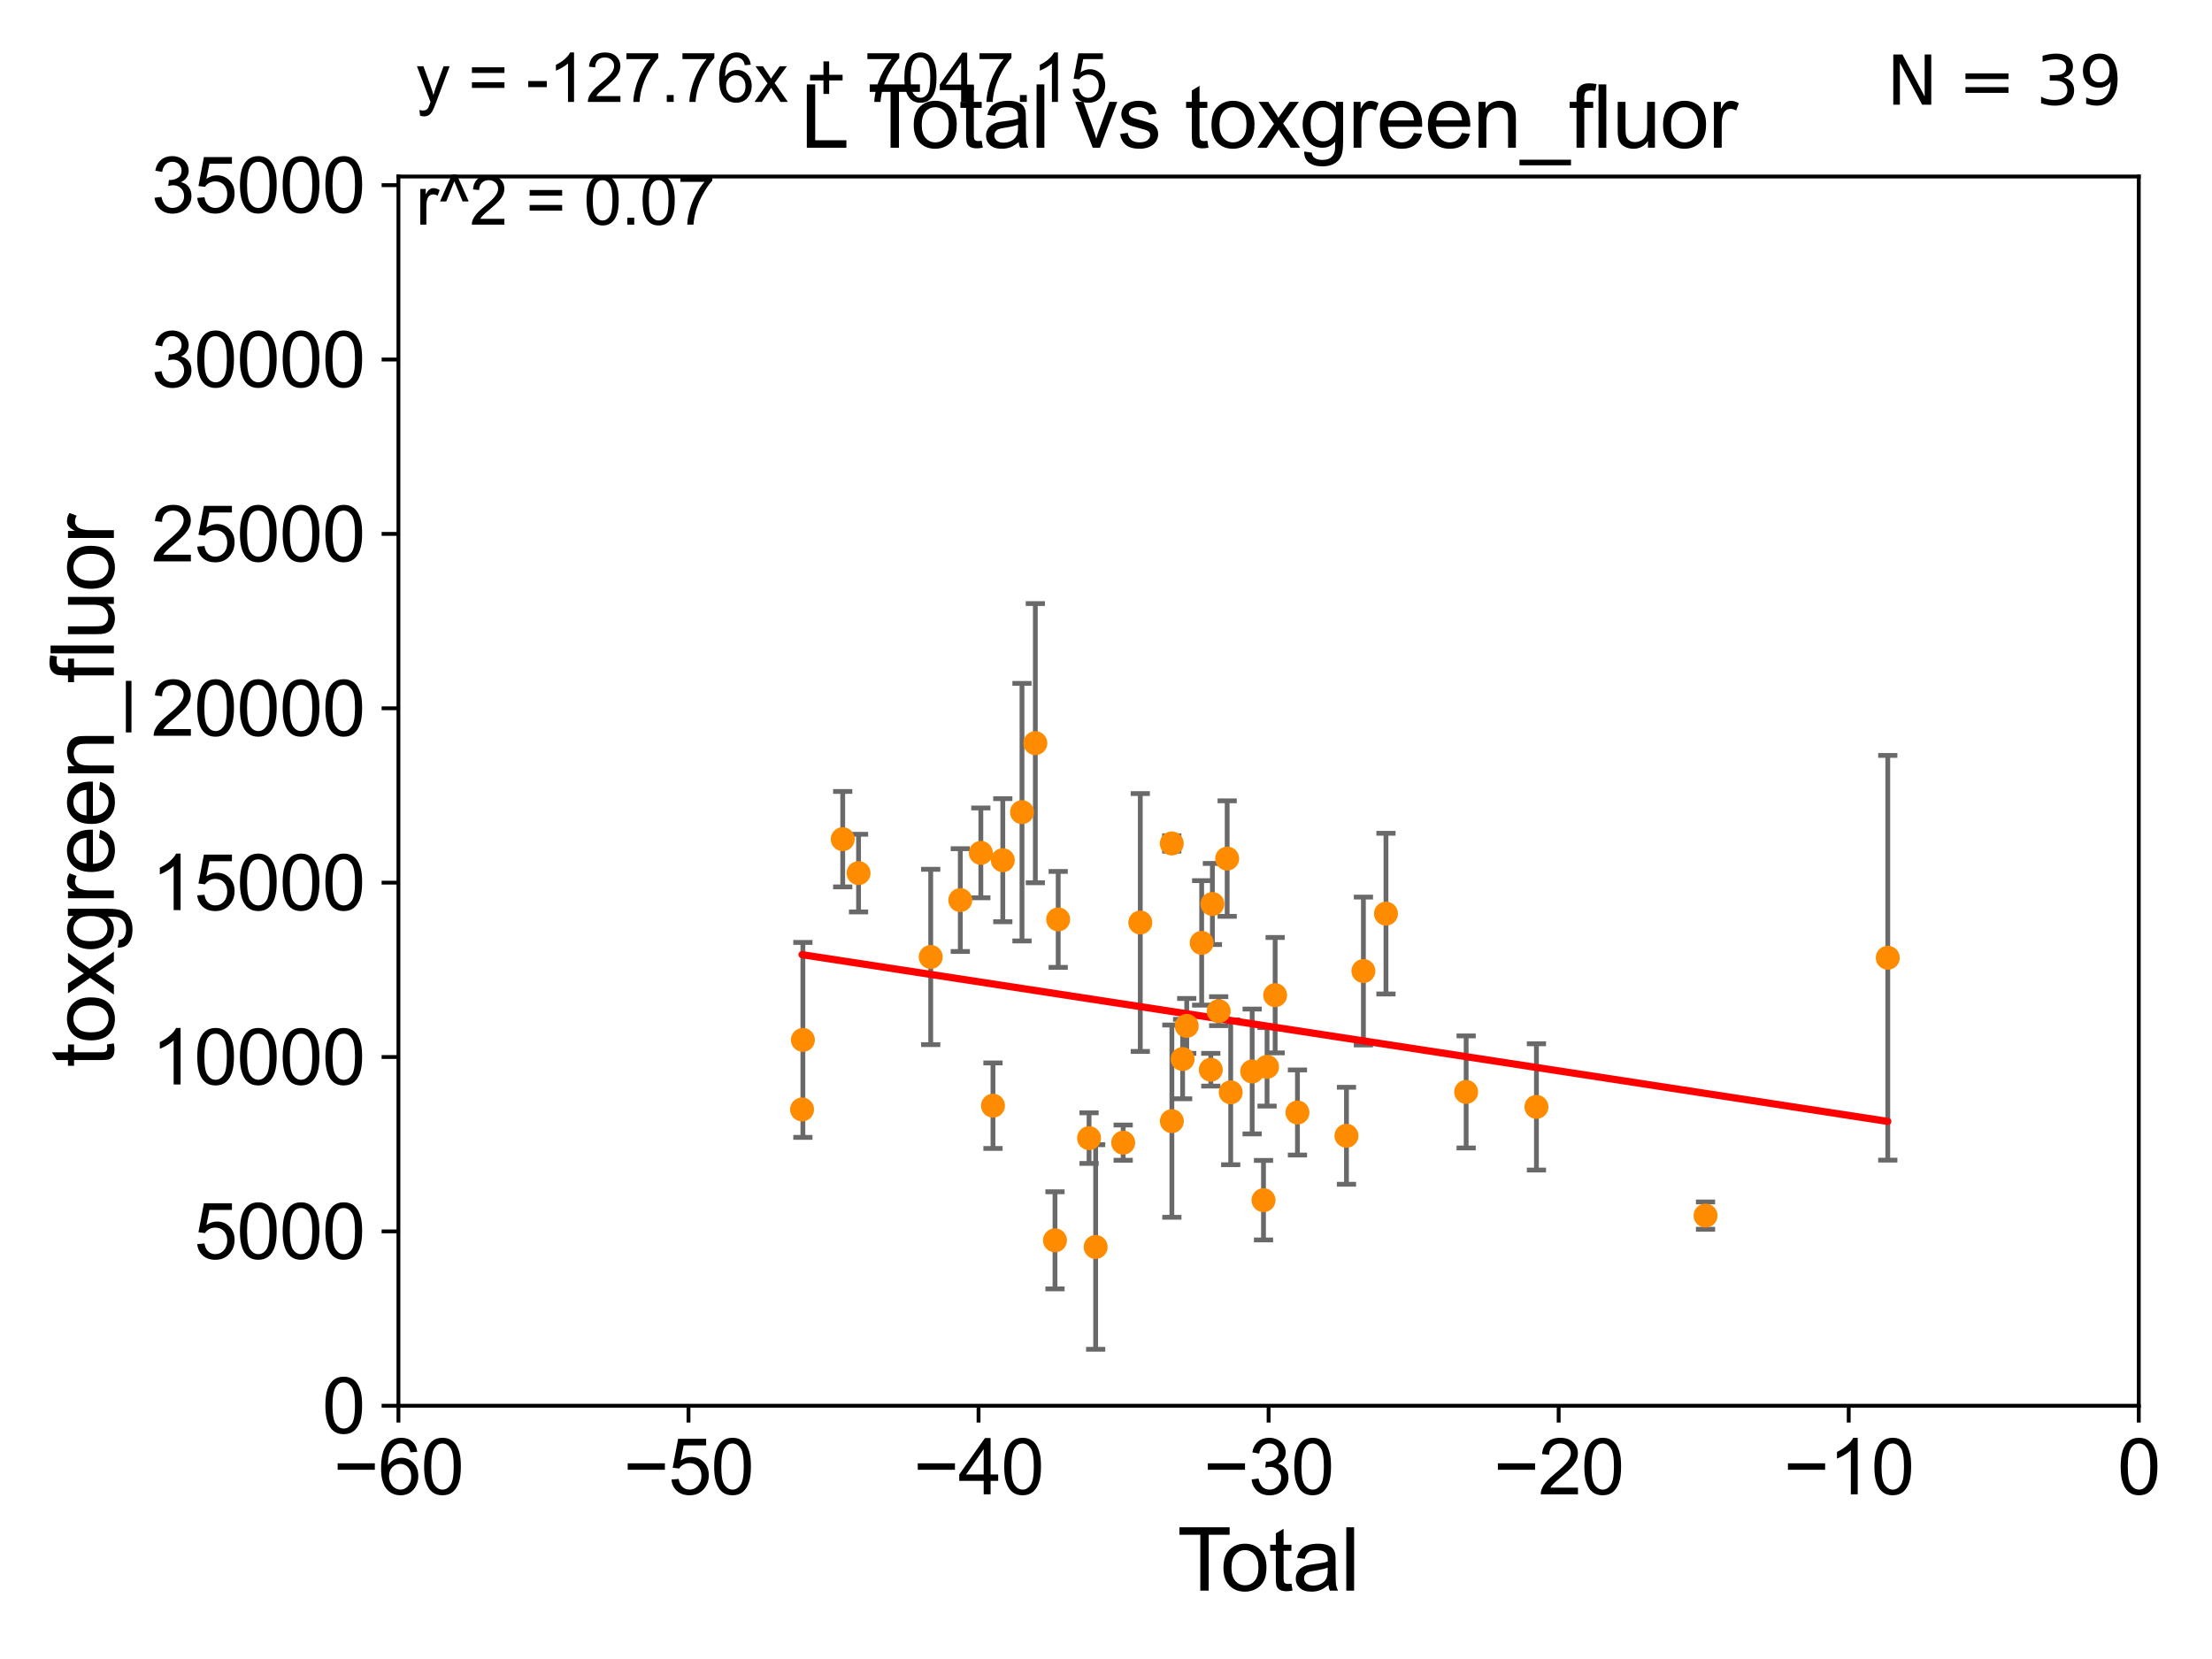 <?xml version="1.0" encoding="utf-8" standalone="no"?>
<!DOCTYPE svg PUBLIC "-//W3C//DTD SVG 1.1//EN"
  "http://www.w3.org/Graphics/SVG/1.1/DTD/svg11.dtd">
<svg xmlns:xlink="http://www.w3.org/1999/xlink" width="460.8pt" height="345.6pt" viewBox="0 0 460.8 345.6" xmlns="http://www.w3.org/2000/svg" version="1.1">
 <defs>
  <style type="text/css">*{stroke-linejoin: round; stroke-linecap: butt}</style>
 </defs>
 <g id="figure_1">
  <g id="patch_1">
   <path d="M 0 345.6 
L 460.8 345.6 
L 460.8 0 
L 0 0 
z
" style="fill: #ffffff"/>
  </g>
  <g id="axes_1">
   <g id="patch_2">
    <path d="M 83 292.84 
L 445.545 292.84 
L 445.545 36.775 
L 83 36.775 
z
" style="fill: #ffffff"/>
   </g>
   <g id="PathCollection_1">
    <defs>
     <path id="m9bbcdd2349" d="M 0 1.118 
C 0.297 1.118 0.581 1 0.791 0.791 
C 1 0.581 1.118 0.297 1.118 0 
C 1.118 -0.297 1 -0.581 0.791 -0.791 
C 0.581 -1 0.297 -1.118 0 -1.118 
C -0.297 -1.118 -0.581 -1 -0.791 -0.791 
C -1 -0.581 -1.118 -0.297 -1.118 0 
C -1.118 0.297 -1 0.581 -0.791 0.791 
C -0.581 1 -0.297 1.118 0 1.118 
z
" style="stroke: #ff8c00"/>
    </defs>
    <g clip-path="url(#pb858b73727)">
     <use xlink:href="#m9bbcdd2349" x="204.327" y="177.67" style="fill: #ff8c00; stroke: #ff8c00"/>
     <use xlink:href="#m9bbcdd2349" x="220.44" y="191.532" style="fill: #ff8c00; stroke: #ff8c00"/>
     <use xlink:href="#m9bbcdd2349" x="219.774" y="258.384" style="fill: #ff8c00; stroke: #ff8c00"/>
     <use xlink:href="#m9bbcdd2349" x="167.084" y="231.122" style="fill: #ff8c00; stroke: #ff8c00"/>
     <use xlink:href="#m9bbcdd2349" x="167.256" y="216.631" style="fill: #ff8c00; stroke: #ff8c00"/>
     <use xlink:href="#m9bbcdd2349" x="355.294" y="253.232" style="fill: #ff8c00; stroke: #ff8c00"/>
     <use xlink:href="#m9bbcdd2349" x="212.9" y="169.189" style="fill: #ff8c00; stroke: #ff8c00"/>
     <use xlink:href="#m9bbcdd2349" x="208.902" y="179.195" style="fill: #ff8c00; stroke: #ff8c00"/>
     <use xlink:href="#m9bbcdd2349" x="206.856" y="230.335" style="fill: #ff8c00; stroke: #ff8c00"/>
     <use xlink:href="#m9bbcdd2349" x="200.048" y="187.506" style="fill: #ff8c00; stroke: #ff8c00"/>
     <use xlink:href="#m9bbcdd2349" x="175.555" y="174.815" style="fill: #ff8c00; stroke: #ff8c00"/>
     <use xlink:href="#m9bbcdd2349" x="178.852" y="181.885" style="fill: #ff8c00; stroke: #ff8c00"/>
     <use xlink:href="#m9bbcdd2349" x="393.26" y="199.519" style="fill: #ff8c00; stroke: #ff8c00"/>
     <use xlink:href="#m9bbcdd2349" x="215.679" y="154.812" style="fill: #ff8c00; stroke: #ff8c00"/>
     <use xlink:href="#m9bbcdd2349" x="193.886" y="199.351" style="fill: #ff8c00; stroke: #ff8c00"/>
     <use xlink:href="#m9bbcdd2349" x="265.637" y="207.314" style="fill: #ff8c00; stroke: #ff8c00"/>
     <use xlink:href="#m9bbcdd2349" x="246.362" y="220.617" style="fill: #ff8c00; stroke: #ff8c00"/>
     <use xlink:href="#m9bbcdd2349" x="250.33" y="196.421" style="fill: #ff8c00; stroke: #ff8c00"/>
     <use xlink:href="#m9bbcdd2349" x="247.218" y="213.716" style="fill: #ff8c00; stroke: #ff8c00"/>
     <use xlink:href="#m9bbcdd2349" x="244.123" y="233.554" style="fill: #ff8c00; stroke: #ff8c00"/>
     <use xlink:href="#m9bbcdd2349" x="252.233" y="222.844" style="fill: #ff8c00; stroke: #ff8c00"/>
     <use xlink:href="#m9bbcdd2349" x="244.102" y="175.707" style="fill: #ff8c00; stroke: #ff8c00"/>
     <use xlink:href="#m9bbcdd2349" x="252.564" y="188.318" style="fill: #ff8c00; stroke: #ff8c00"/>
     <use xlink:href="#m9bbcdd2349" x="320.067" y="230.586" style="fill: #ff8c00; stroke: #ff8c00"/>
     <use xlink:href="#m9bbcdd2349" x="237.542" y="192.176" style="fill: #ff8c00; stroke: #ff8c00"/>
     <use xlink:href="#m9bbcdd2349" x="305.426" y="227.469" style="fill: #ff8c00; stroke: #ff8c00"/>
     <use xlink:href="#m9bbcdd2349" x="255.641" y="178.856" style="fill: #ff8c00; stroke: #ff8c00"/>
     <use xlink:href="#m9bbcdd2349" x="256.377" y="227.55" style="fill: #ff8c00; stroke: #ff8c00"/>
     <use xlink:href="#m9bbcdd2349" x="253.876" y="210.644" style="fill: #ff8c00; stroke: #ff8c00"/>
     <use xlink:href="#m9bbcdd2349" x="284.023" y="202.284" style="fill: #ff8c00; stroke: #ff8c00"/>
     <use xlink:href="#m9bbcdd2349" x="226.871" y="237.094" style="fill: #ff8c00; stroke: #ff8c00"/>
     <use xlink:href="#m9bbcdd2349" x="260.848" y="223.208" style="fill: #ff8c00; stroke: #ff8c00"/>
     <use xlink:href="#m9bbcdd2349" x="233.98" y="238.036" style="fill: #ff8c00; stroke: #ff8c00"/>
     <use xlink:href="#m9bbcdd2349" x="280.493" y="236.603" style="fill: #ff8c00; stroke: #ff8c00"/>
     <use xlink:href="#m9bbcdd2349" x="228.246" y="259.773" style="fill: #ff8c00; stroke: #ff8c00"/>
     <use xlink:href="#m9bbcdd2349" x="263.213" y="250.018" style="fill: #ff8c00; stroke: #ff8c00"/>
     <use xlink:href="#m9bbcdd2349" x="270.283" y="231.752" style="fill: #ff8c00; stroke: #ff8c00"/>
     <use xlink:href="#m9bbcdd2349" x="288.723" y="190.326" style="fill: #ff8c00; stroke: #ff8c00"/>
     <use xlink:href="#m9bbcdd2349" x="263.95" y="222.245" style="fill: #ff8c00; stroke: #ff8c00"/>
    </g>
   </g>
   <g id="matplotlib.axis_1">
    <g id="xtick_1">
     <g id="line2d_1">
      <defs>
       <path id="m15747b8f9f" d="M 0 0 
L 0 3.5 
" style="stroke: #000000; stroke-width: 0.8"/>
      </defs>
      <g>
       <use xlink:href="#m15747b8f9f" x="83" y="292.84" style="stroke: #000000; stroke-width: 0.8"/>
      </g>
     </g>
     <g id="text_1">
      <!-- −60 -->
      <g transform="translate(69.43 311.293)scale(0.16 -0.16)">
       <defs>
        <path id="ArialMT-2212" d="M 3381 1997 
L 356 1997 
L 356 2522 
L 3381 2522 
L 3381 1997 
z
" transform="scale(0.016)"/>
        <path id="ArialMT-36" d="M 3184 3459 
L 2625 3416 
Q 2550 3747 2413 3897 
Q 2184 4138 1850 4138 
Q 1581 4138 1378 3988 
Q 1113 3794 959 3422 
Q 806 3050 800 2363 
Q 1003 2672 1297 2822 
Q 1591 2972 1913 2972 
Q 2475 2972 2870 2558 
Q 3266 2144 3266 1488 
Q 3266 1056 3080 686 
Q 2894 316 2569 119 
Q 2244 -78 1831 -78 
Q 1128 -78 684 439 
Q 241 956 241 2144 
Q 241 3472 731 4075 
Q 1159 4600 1884 4600 
Q 2425 4600 2770 4297 
Q 3116 3994 3184 3459 
z
M 888 1484 
Q 888 1194 1011 928 
Q 1134 663 1356 523 
Q 1578 384 1822 384 
Q 2178 384 2434 671 
Q 2691 959 2691 1453 
Q 2691 1928 2437 2201 
Q 2184 2475 1800 2475 
Q 1419 2475 1153 2201 
Q 888 1928 888 1484 
z
" transform="scale(0.016)"/>
        <path id="ArialMT-30" d="M 266 2259 
Q 266 3072 433 3567 
Q 600 4063 929 4331 
Q 1259 4600 1759 4600 
Q 2128 4600 2406 4451 
Q 2684 4303 2865 4023 
Q 3047 3744 3150 3342 
Q 3253 2941 3253 2259 
Q 3253 1453 3087 958 
Q 2922 463 2592 192 
Q 2263 -78 1759 -78 
Q 1097 -78 719 397 
Q 266 969 266 2259 
z
M 844 2259 
Q 844 1131 1108 757 
Q 1372 384 1759 384 
Q 2147 384 2411 759 
Q 2675 1134 2675 2259 
Q 2675 3391 2411 3762 
Q 2147 4134 1753 4134 
Q 1366 4134 1134 3806 
Q 844 3388 844 2259 
z
" transform="scale(0.016)"/>
       </defs>
       <use xlink:href="#ArialMT-2212"/>
       <use xlink:href="#ArialMT-36" x="58.398"/>
       <use xlink:href="#ArialMT-30" x="114.014"/>
      </g>
     </g>
    </g>
    <g id="xtick_2">
     <g id="line2d_2">
      <g>
       <use xlink:href="#m15747b8f9f" x="143.424" y="292.84" style="stroke: #000000; stroke-width: 0.8"/>
      </g>
     </g>
     <g id="text_2">
      <!-- −50 -->
      <g transform="translate(129.854 311.293)scale(0.16 -0.16)">
       <defs>
        <path id="ArialMT-35" d="M 266 1200 
L 856 1250 
Q 922 819 1161 601 
Q 1400 384 1738 384 
Q 2144 384 2425 690 
Q 2706 997 2706 1503 
Q 2706 1984 2436 2262 
Q 2166 2541 1728 2541 
Q 1456 2541 1237 2417 
Q 1019 2294 894 2097 
L 366 2166 
L 809 4519 
L 3088 4519 
L 3088 3981 
L 1259 3981 
L 1013 2750 
Q 1425 3038 1878 3038 
Q 2478 3038 2890 2622 
Q 3303 2206 3303 1553 
Q 3303 931 2941 478 
Q 2500 -78 1738 -78 
Q 1113 -78 717 272 
Q 322 622 266 1200 
z
" transform="scale(0.016)"/>
       </defs>
       <use xlink:href="#ArialMT-2212"/>
       <use xlink:href="#ArialMT-35" x="58.398"/>
       <use xlink:href="#ArialMT-30" x="114.014"/>
      </g>
     </g>
    </g>
    <g id="xtick_3">
     <g id="line2d_3">
      <g>
       <use xlink:href="#m15747b8f9f" x="203.848" y="292.84" style="stroke: #000000; stroke-width: 0.8"/>
      </g>
     </g>
     <g id="text_3">
      <!-- −40 -->
      <g transform="translate(190.278 311.293)scale(0.16 -0.16)">
       <defs>
        <path id="ArialMT-34" d="M 2069 0 
L 2069 1097 
L 81 1097 
L 81 1613 
L 2172 4581 
L 2631 4581 
L 2631 1613 
L 3250 1613 
L 3250 1097 
L 2631 1097 
L 2631 0 
L 2069 0 
z
M 2069 1613 
L 2069 3678 
L 634 1613 
L 2069 1613 
z
" transform="scale(0.016)"/>
       </defs>
       <use xlink:href="#ArialMT-2212"/>
       <use xlink:href="#ArialMT-34" x="58.398"/>
       <use xlink:href="#ArialMT-30" x="114.014"/>
      </g>
     </g>
    </g>
    <g id="xtick_4">
     <g id="line2d_4">
      <g>
       <use xlink:href="#m15747b8f9f" x="264.272" y="292.84" style="stroke: #000000; stroke-width: 0.8"/>
      </g>
     </g>
     <g id="text_4">
      <!-- −30 -->
      <g transform="translate(250.702 311.293)scale(0.16 -0.16)">
       <defs>
        <path id="ArialMT-33" d="M 269 1209 
L 831 1284 
Q 928 806 1161 595 
Q 1394 384 1728 384 
Q 2125 384 2398 659 
Q 2672 934 2672 1341 
Q 2672 1728 2419 1979 
Q 2166 2231 1775 2231 
Q 1616 2231 1378 2169 
L 1441 2663 
Q 1497 2656 1531 2656 
Q 1891 2656 2178 2843 
Q 2466 3031 2466 3422 
Q 2466 3731 2256 3934 
Q 2047 4138 1716 4138 
Q 1388 4138 1169 3931 
Q 950 3725 888 3313 
L 325 3413 
Q 428 3978 793 4289 
Q 1159 4600 1703 4600 
Q 2078 4600 2393 4439 
Q 2709 4278 2876 4000 
Q 3044 3722 3044 3409 
Q 3044 3113 2884 2869 
Q 2725 2625 2413 2481 
Q 2819 2388 3044 2092 
Q 3269 1797 3269 1353 
Q 3269 753 2831 336 
Q 2394 -81 1725 -81 
Q 1122 -81 723 278 
Q 325 638 269 1209 
z
" transform="scale(0.016)"/>
       </defs>
       <use xlink:href="#ArialMT-2212"/>
       <use xlink:href="#ArialMT-33" x="58.398"/>
       <use xlink:href="#ArialMT-30" x="114.014"/>
      </g>
     </g>
    </g>
    <g id="xtick_5">
     <g id="line2d_5">
      <g>
       <use xlink:href="#m15747b8f9f" x="324.697" y="292.84" style="stroke: #000000; stroke-width: 0.8"/>
      </g>
     </g>
     <g id="text_5">
      <!-- −20 -->
      <g transform="translate(311.127 311.293)scale(0.16 -0.16)">
       <defs>
        <path id="ArialMT-32" d="M 3222 541 
L 3222 0 
L 194 0 
Q 188 203 259 391 
Q 375 700 629 1000 
Q 884 1300 1366 1694 
Q 2113 2306 2375 2664 
Q 2638 3022 2638 3341 
Q 2638 3675 2398 3904 
Q 2159 4134 1775 4134 
Q 1369 4134 1125 3890 
Q 881 3647 878 3216 
L 300 3275 
Q 359 3922 746 4261 
Q 1134 4600 1788 4600 
Q 2447 4600 2831 4234 
Q 3216 3869 3216 3328 
Q 3216 3053 3103 2787 
Q 2991 2522 2730 2228 
Q 2469 1934 1863 1422 
Q 1356 997 1212 845 
Q 1069 694 975 541 
L 3222 541 
z
" transform="scale(0.016)"/>
       </defs>
       <use xlink:href="#ArialMT-2212"/>
       <use xlink:href="#ArialMT-32" x="58.398"/>
       <use xlink:href="#ArialMT-30" x="114.014"/>
      </g>
     </g>
    </g>
    <g id="xtick_6">
     <g id="line2d_6">
      <g>
       <use xlink:href="#m15747b8f9f" x="385.121" y="292.84" style="stroke: #000000; stroke-width: 0.8"/>
      </g>
     </g>
     <g id="text_6">
      <!-- −10 -->
      <g transform="translate(371.551 311.293)scale(0.16 -0.16)">
       <defs>
        <path id="ArialMT-31" d="M 2384 0 
L 1822 0 
L 1822 3584 
Q 1619 3391 1289 3197 
Q 959 3003 697 2906 
L 697 3450 
Q 1169 3672 1522 3987 
Q 1875 4303 2022 4600 
L 2384 4600 
L 2384 0 
z
" transform="scale(0.016)"/>
       </defs>
       <use xlink:href="#ArialMT-2212"/>
       <use xlink:href="#ArialMT-31" x="58.398"/>
       <use xlink:href="#ArialMT-30" x="114.014"/>
      </g>
     </g>
    </g>
    <g id="xtick_7">
     <g id="line2d_7">
      <g>
       <use xlink:href="#m15747b8f9f" x="445.545" y="292.84" style="stroke: #000000; stroke-width: 0.8"/>
      </g>
     </g>
     <g id="text_7">
      <!-- 0 -->
      <g transform="translate(441.096 311.293)scale(0.16 -0.16)">
       <use xlink:href="#ArialMT-30"/>
      </g>
     </g>
    </g>
    <g id="text_8">
     <!-- Total -->
     <g transform="translate(245.267 331.357)scale(0.18 -0.18)">
      <defs>
       <path id="ArialMT-54" d="M 1659 0 
L 1659 4041 
L 150 4041 
L 150 4581 
L 3781 4581 
L 3781 4041 
L 2266 4041 
L 2266 0 
L 1659 0 
z
" transform="scale(0.016)"/>
       <path id="ArialMT-6f" d="M 213 1659 
Q 213 2581 725 3025 
Q 1153 3394 1769 3394 
Q 2453 3394 2887 2945 
Q 3322 2497 3322 1706 
Q 3322 1066 3130 698 
Q 2938 331 2570 128 
Q 2203 -75 1769 -75 
Q 1072 -75 642 372 
Q 213 819 213 1659 
z
M 791 1659 
Q 791 1022 1069 705 
Q 1347 388 1769 388 
Q 2188 388 2466 706 
Q 2744 1025 2744 1678 
Q 2744 2294 2464 2611 
Q 2184 2928 1769 2928 
Q 1347 2928 1069 2612 
Q 791 2297 791 1659 
z
" transform="scale(0.016)"/>
       <path id="ArialMT-74" d="M 1650 503 
L 1731 6 
Q 1494 -44 1306 -44 
Q 1000 -44 831 53 
Q 663 150 594 308 
Q 525 466 525 972 
L 525 2881 
L 113 2881 
L 113 3319 
L 525 3319 
L 525 4141 
L 1084 4478 
L 1084 3319 
L 1650 3319 
L 1650 2881 
L 1084 2881 
L 1084 941 
Q 1084 700 1114 631 
Q 1144 563 1211 522 
Q 1278 481 1403 481 
Q 1497 481 1650 503 
z
" transform="scale(0.016)"/>
       <path id="ArialMT-61" d="M 2588 409 
Q 2275 144 1986 34 
Q 1697 -75 1366 -75 
Q 819 -75 525 192 
Q 231 459 231 875 
Q 231 1119 342 1320 
Q 453 1522 633 1644 
Q 813 1766 1038 1828 
Q 1203 1872 1538 1913 
Q 2219 1994 2541 2106 
Q 2544 2222 2544 2253 
Q 2544 2597 2384 2738 
Q 2169 2928 1744 2928 
Q 1347 2928 1158 2789 
Q 969 2650 878 2297 
L 328 2372 
Q 403 2725 575 2942 
Q 747 3159 1072 3276 
Q 1397 3394 1825 3394 
Q 2250 3394 2515 3294 
Q 2781 3194 2906 3042 
Q 3031 2891 3081 2659 
Q 3109 2516 3109 2141 
L 3109 1391 
Q 3109 606 3145 398 
Q 3181 191 3288 0 
L 2700 0 
Q 2613 175 2588 409 
z
M 2541 1666 
Q 2234 1541 1622 1453 
Q 1275 1403 1131 1340 
Q 988 1278 909 1158 
Q 831 1038 831 891 
Q 831 666 1001 516 
Q 1172 366 1500 366 
Q 1825 366 2078 508 
Q 2331 650 2450 897 
Q 2541 1088 2541 1459 
L 2541 1666 
z
" transform="scale(0.016)"/>
       <path id="ArialMT-6c" d="M 409 0 
L 409 4581 
L 972 4581 
L 972 0 
L 409 0 
z
" transform="scale(0.016)"/>
      </defs>
      <use xlink:href="#ArialMT-54"/>
      <use xlink:href="#ArialMT-6f" x="49.959"/>
      <use xlink:href="#ArialMT-74" x="105.574"/>
      <use xlink:href="#ArialMT-61" x="133.357"/>
      <use xlink:href="#ArialMT-6c" x="188.973"/>
     </g>
    </g>
   </g>
   <g id="matplotlib.axis_2">
    <g id="ytick_1">
     <g id="line2d_8">
      <defs>
       <path id="md9fabaa626" d="M 0 0 
L -3.5 0 
" style="stroke: #000000; stroke-width: 0.8"/>
      </defs>
      <g>
       <use xlink:href="#md9fabaa626" x="83" y="292.84" style="stroke: #000000; stroke-width: 0.8"/>
      </g>
     </g>
     <g id="text_9">
      <!-- 0 -->
      <g transform="translate(67.103 298.566)scale(0.16 -0.16)">
       <use xlink:href="#ArialMT-30"/>
      </g>
     </g>
    </g>
    <g id="ytick_2">
     <g id="line2d_9">
      <g>
       <use xlink:href="#md9fabaa626" x="83" y="256.516" style="stroke: #000000; stroke-width: 0.8"/>
      </g>
     </g>
     <g id="text_10">
      <!-- 5000 -->
      <g transform="translate(40.41 262.242)scale(0.16 -0.16)">
       <use xlink:href="#ArialMT-35"/>
       <use xlink:href="#ArialMT-30" x="55.615"/>
       <use xlink:href="#ArialMT-30" x="111.23"/>
       <use xlink:href="#ArialMT-30" x="166.846"/>
      </g>
     </g>
    </g>
    <g id="ytick_3">
     <g id="line2d_10">
      <g>
       <use xlink:href="#md9fabaa626" x="83" y="220.192" style="stroke: #000000; stroke-width: 0.8"/>
      </g>
     </g>
     <g id="text_11">
      <!-- 10000 -->
      <g transform="translate(31.512 225.918)scale(0.16 -0.16)">
       <use xlink:href="#ArialMT-31"/>
       <use xlink:href="#ArialMT-30" x="55.615"/>
       <use xlink:href="#ArialMT-30" x="111.23"/>
       <use xlink:href="#ArialMT-30" x="166.846"/>
       <use xlink:href="#ArialMT-30" x="222.461"/>
      </g>
     </g>
    </g>
    <g id="ytick_4">
     <g id="line2d_11">
      <g>
       <use xlink:href="#md9fabaa626" x="83" y="183.867" style="stroke: #000000; stroke-width: 0.8"/>
      </g>
     </g>
     <g id="text_12">
      <!-- 15000 -->
      <g transform="translate(31.512 189.594)scale(0.16 -0.16)">
       <use xlink:href="#ArialMT-31"/>
       <use xlink:href="#ArialMT-35" x="55.615"/>
       <use xlink:href="#ArialMT-30" x="111.23"/>
       <use xlink:href="#ArialMT-30" x="166.846"/>
       <use xlink:href="#ArialMT-30" x="222.461"/>
      </g>
     </g>
    </g>
    <g id="ytick_5">
     <g id="line2d_12">
      <g>
       <use xlink:href="#md9fabaa626" x="83" y="147.543" style="stroke: #000000; stroke-width: 0.8"/>
      </g>
     </g>
     <g id="text_13">
      <!-- 20000 -->
      <g transform="translate(31.512 153.27)scale(0.16 -0.16)">
       <use xlink:href="#ArialMT-32"/>
       <use xlink:href="#ArialMT-30" x="55.615"/>
       <use xlink:href="#ArialMT-30" x="111.23"/>
       <use xlink:href="#ArialMT-30" x="166.846"/>
       <use xlink:href="#ArialMT-30" x="222.461"/>
      </g>
     </g>
    </g>
    <g id="ytick_6">
     <g id="line2d_13">
      <g>
       <use xlink:href="#md9fabaa626" x="83" y="111.219" style="stroke: #000000; stroke-width: 0.8"/>
      </g>
     </g>
     <g id="text_14">
      <!-- 25000 -->
      <g transform="translate(31.512 116.945)scale(0.16 -0.16)">
       <use xlink:href="#ArialMT-32"/>
       <use xlink:href="#ArialMT-35" x="55.615"/>
       <use xlink:href="#ArialMT-30" x="111.23"/>
       <use xlink:href="#ArialMT-30" x="166.846"/>
       <use xlink:href="#ArialMT-30" x="222.461"/>
      </g>
     </g>
    </g>
    <g id="ytick_7">
     <g id="line2d_14">
      <g>
       <use xlink:href="#md9fabaa626" x="83" y="74.895" style="stroke: #000000; stroke-width: 0.8"/>
      </g>
     </g>
     <g id="text_15">
      <!-- 30000 -->
      <g transform="translate(31.512 80.621)scale(0.16 -0.16)">
       <use xlink:href="#ArialMT-33"/>
       <use xlink:href="#ArialMT-30" x="55.615"/>
       <use xlink:href="#ArialMT-30" x="111.23"/>
       <use xlink:href="#ArialMT-30" x="166.846"/>
       <use xlink:href="#ArialMT-30" x="222.461"/>
      </g>
     </g>
    </g>
    <g id="ytick_8">
     <g id="line2d_15">
      <g>
       <use xlink:href="#md9fabaa626" x="83" y="38.571" style="stroke: #000000; stroke-width: 0.8"/>
      </g>
     </g>
     <g id="text_16">
      <!-- 35000 -->
      <g transform="translate(31.512 44.297)scale(0.16 -0.16)">
       <use xlink:href="#ArialMT-33"/>
       <use xlink:href="#ArialMT-35" x="55.615"/>
       <use xlink:href="#ArialMT-30" x="111.23"/>
       <use xlink:href="#ArialMT-30" x="166.846"/>
       <use xlink:href="#ArialMT-30" x="222.461"/>
      </g>
     </g>
    </g>
    <g id="text_17">
     <!-- toxgreen_fluor -->
     <g transform="translate(23.724 222.34)rotate(-90)scale(0.18 -0.18)">
      <defs>
       <path id="ArialMT-78" d="M 47 0 
L 1259 1725 
L 138 3319 
L 841 3319 
L 1350 2541 
Q 1494 2319 1581 2169 
Q 1719 2375 1834 2534 
L 2394 3319 
L 3066 3319 
L 1919 1756 
L 3153 0 
L 2463 0 
L 1781 1031 
L 1600 1309 
L 728 0 
L 47 0 
z
" transform="scale(0.016)"/>
       <path id="ArialMT-67" d="M 319 -275 
L 866 -356 
Q 900 -609 1056 -725 
Q 1266 -881 1628 -881 
Q 2019 -881 2231 -725 
Q 2444 -569 2519 -288 
Q 2563 -116 2559 434 
Q 2191 0 1641 0 
Q 956 0 581 494 
Q 206 988 206 1678 
Q 206 2153 378 2554 
Q 550 2956 876 3175 
Q 1203 3394 1644 3394 
Q 2231 3394 2613 2919 
L 2613 3319 
L 3131 3319 
L 3131 450 
Q 3131 -325 2973 -648 
Q 2816 -972 2473 -1159 
Q 2131 -1347 1631 -1347 
Q 1038 -1347 672 -1080 
Q 306 -813 319 -275 
z
M 784 1719 
Q 784 1066 1043 766 
Q 1303 466 1694 466 
Q 2081 466 2343 764 
Q 2606 1063 2606 1700 
Q 2606 2309 2336 2618 
Q 2066 2928 1684 2928 
Q 1309 2928 1046 2623 
Q 784 2319 784 1719 
z
" transform="scale(0.016)"/>
       <path id="ArialMT-72" d="M 416 0 
L 416 3319 
L 922 3319 
L 922 2816 
Q 1116 3169 1280 3281 
Q 1444 3394 1641 3394 
Q 1925 3394 2219 3213 
L 2025 2691 
Q 1819 2813 1613 2813 
Q 1428 2813 1281 2702 
Q 1134 2591 1072 2394 
Q 978 2094 978 1738 
L 978 0 
L 416 0 
z
" transform="scale(0.016)"/>
       <path id="ArialMT-65" d="M 2694 1069 
L 3275 997 
Q 3138 488 2766 206 
Q 2394 -75 1816 -75 
Q 1088 -75 661 373 
Q 234 822 234 1631 
Q 234 2469 665 2931 
Q 1097 3394 1784 3394 
Q 2450 3394 2872 2941 
Q 3294 2488 3294 1666 
Q 3294 1616 3291 1516 
L 816 1516 
Q 847 969 1125 678 
Q 1403 388 1819 388 
Q 2128 388 2347 550 
Q 2566 713 2694 1069 
z
M 847 1978 
L 2700 1978 
Q 2663 2397 2488 2606 
Q 2219 2931 1791 2931 
Q 1403 2931 1139 2672 
Q 875 2413 847 1978 
z
" transform="scale(0.016)"/>
       <path id="ArialMT-6e" d="M 422 0 
L 422 3319 
L 928 3319 
L 928 2847 
Q 1294 3394 1984 3394 
Q 2284 3394 2536 3286 
Q 2788 3178 2913 3003 
Q 3038 2828 3088 2588 
Q 3119 2431 3119 2041 
L 3119 0 
L 2556 0 
L 2556 2019 
Q 2556 2363 2490 2533 
Q 2425 2703 2258 2804 
Q 2091 2906 1866 2906 
Q 1506 2906 1245 2678 
Q 984 2450 984 1813 
L 984 0 
L 422 0 
z
" transform="scale(0.016)"/>
       <path id="ArialMT-5f" d="M -97 -1272 
L -97 -866 
L 3631 -866 
L 3631 -1272 
L -97 -1272 
z
" transform="scale(0.016)"/>
       <path id="ArialMT-66" d="M 556 0 
L 556 2881 
L 59 2881 
L 59 3319 
L 556 3319 
L 556 3672 
Q 556 4006 616 4169 
Q 697 4388 901 4523 
Q 1106 4659 1475 4659 
Q 1713 4659 2000 4603 
L 1916 4113 
Q 1741 4144 1584 4144 
Q 1328 4144 1222 4034 
Q 1116 3925 1116 3625 
L 1116 3319 
L 1763 3319 
L 1763 2881 
L 1116 2881 
L 1116 0 
L 556 0 
z
" transform="scale(0.016)"/>
       <path id="ArialMT-75" d="M 2597 0 
L 2597 488 
Q 2209 -75 1544 -75 
Q 1250 -75 995 37 
Q 741 150 617 320 
Q 494 491 444 738 
Q 409 903 409 1263 
L 409 3319 
L 972 3319 
L 972 1478 
Q 972 1038 1006 884 
Q 1059 663 1231 536 
Q 1403 409 1656 409 
Q 1909 409 2131 539 
Q 2353 669 2445 892 
Q 2538 1116 2538 1541 
L 2538 3319 
L 3100 3319 
L 3100 0 
L 2597 0 
z
" transform="scale(0.016)"/>
      </defs>
      <use xlink:href="#ArialMT-74"/>
      <use xlink:href="#ArialMT-6f" x="27.783"/>
      <use xlink:href="#ArialMT-78" x="83.398"/>
      <use xlink:href="#ArialMT-67" x="133.398"/>
      <use xlink:href="#ArialMT-72" x="189.014"/>
      <use xlink:href="#ArialMT-65" x="222.314"/>
      <use xlink:href="#ArialMT-65" x="277.93"/>
      <use xlink:href="#ArialMT-6e" x="333.545"/>
      <use xlink:href="#ArialMT-5f" x="389.16"/>
      <use xlink:href="#ArialMT-66" x="444.775"/>
      <use xlink:href="#ArialMT-6c" x="472.559"/>
      <use xlink:href="#ArialMT-75" x="494.775"/>
      <use xlink:href="#ArialMT-6f" x="550.391"/>
      <use xlink:href="#ArialMT-72" x="606.006"/>
     </g>
    </g>
   </g>
   <g id="LineCollection_1">
    <path d="M 204.327 187.023 
L 204.327 168.318 
" clip-path="url(#pb858b73727)" style="fill: none; stroke: #696969"/>
    <path d="M 220.44 201.524 
L 220.44 181.54 
" clip-path="url(#pb858b73727)" style="fill: none; stroke: #696969"/>
    <path d="M 219.774 268.502 
L 219.774 248.266 
" clip-path="url(#pb858b73727)" style="fill: none; stroke: #696969"/>
    <path d="M 167.084 231.527 
L 167.084 230.718 
" clip-path="url(#pb858b73727)" style="fill: none; stroke: #696969"/>
    <path d="M 167.256 236.936 
L 167.256 196.326 
" clip-path="url(#pb858b73727)" style="fill: none; stroke: #696969"/>
    <path d="M 355.294 256.078 
L 355.294 250.385 
" clip-path="url(#pb858b73727)" style="fill: none; stroke: #696969"/>
    <path d="M 212.9 196.019 
L 212.9 142.36 
" clip-path="url(#pb858b73727)" style="fill: none; stroke: #696969"/>
    <path d="M 208.902 192.013 
L 208.902 166.376 
" clip-path="url(#pb858b73727)" style="fill: none; stroke: #696969"/>
    <path d="M 206.856 239.24 
L 206.856 221.429 
" clip-path="url(#pb858b73727)" style="fill: none; stroke: #696969"/>
    <path d="M 200.048 198.214 
L 200.048 176.798 
" clip-path="url(#pb858b73727)" style="fill: none; stroke: #696969"/>
    <path d="M 175.555 184.756 
L 175.555 164.874 
" clip-path="url(#pb858b73727)" style="fill: none; stroke: #696969"/>
    <path d="M 178.852 189.971 
L 178.852 173.799 
" clip-path="url(#pb858b73727)" style="fill: none; stroke: #696969"/>
    <path d="M 393.26 241.67 
L 393.26 157.368 
" clip-path="url(#pb858b73727)" style="fill: none; stroke: #696969"/>
    <path d="M 215.679 183.89 
L 215.679 125.734 
" clip-path="url(#pb858b73727)" style="fill: none; stroke: #696969"/>
    <path d="M 193.886 217.611 
L 193.886 181.09 
" clip-path="url(#pb858b73727)" style="fill: none; stroke: #696969"/>
    <path d="M 265.637 219.333 
L 265.637 195.295 
" clip-path="url(#pb858b73727)" style="fill: none; stroke: #696969"/>
    <path d="M 246.362 228.893 
L 246.362 212.342 
" clip-path="url(#pb858b73727)" style="fill: none; stroke: #696969"/>
    <path d="M 250.33 209.387 
L 250.33 183.455 
" clip-path="url(#pb858b73727)" style="fill: none; stroke: #696969"/>
    <path d="M 247.218 219.435 
L 247.218 207.998 
" clip-path="url(#pb858b73727)" style="fill: none; stroke: #696969"/>
    <path d="M 244.123 253.579 
L 244.123 213.529 
" clip-path="url(#pb858b73727)" style="fill: none; stroke: #696969"/>
    <path d="M 252.233 226.254 
L 252.233 219.434 
" clip-path="url(#pb858b73727)" style="fill: none; stroke: #696969"/>
    <path d="M 244.102 177.308 
L 244.102 174.106 
" clip-path="url(#pb858b73727)" style="fill: none; stroke: #696969"/>
    <path d="M 252.564 196.764 
L 252.564 179.872 
" clip-path="url(#pb858b73727)" style="fill: none; stroke: #696969"/>
    <path d="M 320.067 243.737 
L 320.067 217.436 
" clip-path="url(#pb858b73727)" style="fill: none; stroke: #696969"/>
    <path d="M 237.542 219.032 
L 237.542 165.319 
" clip-path="url(#pb858b73727)" style="fill: none; stroke: #696969"/>
    <path d="M 305.426 239.139 
L 305.426 215.799 
" clip-path="url(#pb858b73727)" style="fill: none; stroke: #696969"/>
    <path d="M 255.641 190.884 
L 255.641 166.828 
" clip-path="url(#pb858b73727)" style="fill: none; stroke: #696969"/>
    <path d="M 256.377 242.631 
L 256.377 212.47 
" clip-path="url(#pb858b73727)" style="fill: none; stroke: #696969"/>
    <path d="M 253.876 213.661 
L 253.876 207.627 
" clip-path="url(#pb858b73727)" style="fill: none; stroke: #696969"/>
    <path d="M 284.023 217.688 
L 284.023 186.879 
" clip-path="url(#pb858b73727)" style="fill: none; stroke: #696969"/>
    <path d="M 226.871 242.365 
L 226.871 231.823 
" clip-path="url(#pb858b73727)" style="fill: none; stroke: #696969"/>
    <path d="M 260.848 236.214 
L 260.848 210.202 
" clip-path="url(#pb858b73727)" style="fill: none; stroke: #696969"/>
    <path d="M 233.98 241.707 
L 233.98 234.365 
" clip-path="url(#pb858b73727)" style="fill: none; stroke: #696969"/>
    <path d="M 280.493 246.704 
L 280.493 226.502 
" clip-path="url(#pb858b73727)" style="fill: none; stroke: #696969"/>
    <path d="M 228.246 281.084 
L 228.246 238.462 
" clip-path="url(#pb858b73727)" style="fill: none; stroke: #696969"/>
    <path d="M 263.213 258.298 
L 263.213 241.737 
" clip-path="url(#pb858b73727)" style="fill: none; stroke: #696969"/>
    <path d="M 270.283 240.616 
L 270.283 222.888 
" clip-path="url(#pb858b73727)" style="fill: none; stroke: #696969"/>
    <path d="M 288.723 207.067 
L 288.723 173.585 
" clip-path="url(#pb858b73727)" style="fill: none; stroke: #696969"/>
    <path d="M 263.95 230.42 
L 263.95 214.07 
" clip-path="url(#pb858b73727)" style="fill: none; stroke: #696969"/>
   </g>
   <g id="line2d_16">
    <defs>
     <path id="mfcfe46d48d" d="M 2 0 
L -2 -0 
" style="stroke: #696969"/>
    </defs>
    <g clip-path="url(#pb858b73727)">
     <use xlink:href="#mfcfe46d48d" x="204.327" y="187.023" style="fill: #696969; stroke: #696969"/>
     <use xlink:href="#mfcfe46d48d" x="220.44" y="201.524" style="fill: #696969; stroke: #696969"/>
     <use xlink:href="#mfcfe46d48d" x="219.774" y="268.502" style="fill: #696969; stroke: #696969"/>
     <use xlink:href="#mfcfe46d48d" x="167.084" y="231.527" style="fill: #696969; stroke: #696969"/>
     <use xlink:href="#mfcfe46d48d" x="167.256" y="236.936" style="fill: #696969; stroke: #696969"/>
     <use xlink:href="#mfcfe46d48d" x="355.294" y="256.078" style="fill: #696969; stroke: #696969"/>
     <use xlink:href="#mfcfe46d48d" x="212.9" y="196.019" style="fill: #696969; stroke: #696969"/>
     <use xlink:href="#mfcfe46d48d" x="208.902" y="192.013" style="fill: #696969; stroke: #696969"/>
     <use xlink:href="#mfcfe46d48d" x="206.856" y="239.24" style="fill: #696969; stroke: #696969"/>
     <use xlink:href="#mfcfe46d48d" x="200.048" y="198.214" style="fill: #696969; stroke: #696969"/>
     <use xlink:href="#mfcfe46d48d" x="175.555" y="184.756" style="fill: #696969; stroke: #696969"/>
     <use xlink:href="#mfcfe46d48d" x="178.852" y="189.971" style="fill: #696969; stroke: #696969"/>
     <use xlink:href="#mfcfe46d48d" x="393.26" y="241.67" style="fill: #696969; stroke: #696969"/>
     <use xlink:href="#mfcfe46d48d" x="215.679" y="183.89" style="fill: #696969; stroke: #696969"/>
     <use xlink:href="#mfcfe46d48d" x="193.886" y="217.611" style="fill: #696969; stroke: #696969"/>
     <use xlink:href="#mfcfe46d48d" x="265.637" y="219.333" style="fill: #696969; stroke: #696969"/>
     <use xlink:href="#mfcfe46d48d" x="246.362" y="228.893" style="fill: #696969; stroke: #696969"/>
     <use xlink:href="#mfcfe46d48d" x="250.33" y="209.387" style="fill: #696969; stroke: #696969"/>
     <use xlink:href="#mfcfe46d48d" x="247.218" y="219.435" style="fill: #696969; stroke: #696969"/>
     <use xlink:href="#mfcfe46d48d" x="244.123" y="253.579" style="fill: #696969; stroke: #696969"/>
     <use xlink:href="#mfcfe46d48d" x="252.233" y="226.254" style="fill: #696969; stroke: #696969"/>
     <use xlink:href="#mfcfe46d48d" x="244.102" y="177.308" style="fill: #696969; stroke: #696969"/>
     <use xlink:href="#mfcfe46d48d" x="252.564" y="196.764" style="fill: #696969; stroke: #696969"/>
     <use xlink:href="#mfcfe46d48d" x="320.067" y="243.737" style="fill: #696969; stroke: #696969"/>
     <use xlink:href="#mfcfe46d48d" x="237.542" y="219.032" style="fill: #696969; stroke: #696969"/>
     <use xlink:href="#mfcfe46d48d" x="305.426" y="239.139" style="fill: #696969; stroke: #696969"/>
     <use xlink:href="#mfcfe46d48d" x="255.641" y="190.884" style="fill: #696969; stroke: #696969"/>
     <use xlink:href="#mfcfe46d48d" x="256.377" y="242.631" style="fill: #696969; stroke: #696969"/>
     <use xlink:href="#mfcfe46d48d" x="253.876" y="213.661" style="fill: #696969; stroke: #696969"/>
     <use xlink:href="#mfcfe46d48d" x="284.023" y="217.688" style="fill: #696969; stroke: #696969"/>
     <use xlink:href="#mfcfe46d48d" x="226.871" y="242.365" style="fill: #696969; stroke: #696969"/>
     <use xlink:href="#mfcfe46d48d" x="260.848" y="236.214" style="fill: #696969; stroke: #696969"/>
     <use xlink:href="#mfcfe46d48d" x="233.98" y="241.707" style="fill: #696969; stroke: #696969"/>
     <use xlink:href="#mfcfe46d48d" x="280.493" y="246.704" style="fill: #696969; stroke: #696969"/>
     <use xlink:href="#mfcfe46d48d" x="228.246" y="281.084" style="fill: #696969; stroke: #696969"/>
     <use xlink:href="#mfcfe46d48d" x="263.213" y="258.298" style="fill: #696969; stroke: #696969"/>
     <use xlink:href="#mfcfe46d48d" x="270.283" y="240.616" style="fill: #696969; stroke: #696969"/>
     <use xlink:href="#mfcfe46d48d" x="288.723" y="207.067" style="fill: #696969; stroke: #696969"/>
     <use xlink:href="#mfcfe46d48d" x="263.95" y="230.42" style="fill: #696969; stroke: #696969"/>
    </g>
   </g>
   <g id="line2d_17">
    <g clip-path="url(#pb858b73727)">
     <use xlink:href="#mfcfe46d48d" x="204.327" y="168.318" style="fill: #696969; stroke: #696969"/>
     <use xlink:href="#mfcfe46d48d" x="220.44" y="181.54" style="fill: #696969; stroke: #696969"/>
     <use xlink:href="#mfcfe46d48d" x="219.774" y="248.266" style="fill: #696969; stroke: #696969"/>
     <use xlink:href="#mfcfe46d48d" x="167.084" y="230.718" style="fill: #696969; stroke: #696969"/>
     <use xlink:href="#mfcfe46d48d" x="167.256" y="196.326" style="fill: #696969; stroke: #696969"/>
     <use xlink:href="#mfcfe46d48d" x="355.294" y="250.385" style="fill: #696969; stroke: #696969"/>
     <use xlink:href="#mfcfe46d48d" x="212.9" y="142.36" style="fill: #696969; stroke: #696969"/>
     <use xlink:href="#mfcfe46d48d" x="208.902" y="166.376" style="fill: #696969; stroke: #696969"/>
     <use xlink:href="#mfcfe46d48d" x="206.856" y="221.429" style="fill: #696969; stroke: #696969"/>
     <use xlink:href="#mfcfe46d48d" x="200.048" y="176.798" style="fill: #696969; stroke: #696969"/>
     <use xlink:href="#mfcfe46d48d" x="175.555" y="164.874" style="fill: #696969; stroke: #696969"/>
     <use xlink:href="#mfcfe46d48d" x="178.852" y="173.799" style="fill: #696969; stroke: #696969"/>
     <use xlink:href="#mfcfe46d48d" x="393.26" y="157.368" style="fill: #696969; stroke: #696969"/>
     <use xlink:href="#mfcfe46d48d" x="215.679" y="125.734" style="fill: #696969; stroke: #696969"/>
     <use xlink:href="#mfcfe46d48d" x="193.886" y="181.09" style="fill: #696969; stroke: #696969"/>
     <use xlink:href="#mfcfe46d48d" x="265.637" y="195.295" style="fill: #696969; stroke: #696969"/>
     <use xlink:href="#mfcfe46d48d" x="246.362" y="212.342" style="fill: #696969; stroke: #696969"/>
     <use xlink:href="#mfcfe46d48d" x="250.33" y="183.455" style="fill: #696969; stroke: #696969"/>
     <use xlink:href="#mfcfe46d48d" x="247.218" y="207.998" style="fill: #696969; stroke: #696969"/>
     <use xlink:href="#mfcfe46d48d" x="244.123" y="213.529" style="fill: #696969; stroke: #696969"/>
     <use xlink:href="#mfcfe46d48d" x="252.233" y="219.434" style="fill: #696969; stroke: #696969"/>
     <use xlink:href="#mfcfe46d48d" x="244.102" y="174.106" style="fill: #696969; stroke: #696969"/>
     <use xlink:href="#mfcfe46d48d" x="252.564" y="179.872" style="fill: #696969; stroke: #696969"/>
     <use xlink:href="#mfcfe46d48d" x="320.067" y="217.436" style="fill: #696969; stroke: #696969"/>
     <use xlink:href="#mfcfe46d48d" x="237.542" y="165.319" style="fill: #696969; stroke: #696969"/>
     <use xlink:href="#mfcfe46d48d" x="305.426" y="215.799" style="fill: #696969; stroke: #696969"/>
     <use xlink:href="#mfcfe46d48d" x="255.641" y="166.828" style="fill: #696969; stroke: #696969"/>
     <use xlink:href="#mfcfe46d48d" x="256.377" y="212.47" style="fill: #696969; stroke: #696969"/>
     <use xlink:href="#mfcfe46d48d" x="253.876" y="207.627" style="fill: #696969; stroke: #696969"/>
     <use xlink:href="#mfcfe46d48d" x="284.023" y="186.879" style="fill: #696969; stroke: #696969"/>
     <use xlink:href="#mfcfe46d48d" x="226.871" y="231.823" style="fill: #696969; stroke: #696969"/>
     <use xlink:href="#mfcfe46d48d" x="260.848" y="210.202" style="fill: #696969; stroke: #696969"/>
     <use xlink:href="#mfcfe46d48d" x="233.98" y="234.365" style="fill: #696969; stroke: #696969"/>
     <use xlink:href="#mfcfe46d48d" x="280.493" y="226.502" style="fill: #696969; stroke: #696969"/>
     <use xlink:href="#mfcfe46d48d" x="228.246" y="238.462" style="fill: #696969; stroke: #696969"/>
     <use xlink:href="#mfcfe46d48d" x="263.213" y="241.737" style="fill: #696969; stroke: #696969"/>
     <use xlink:href="#mfcfe46d48d" x="270.283" y="222.888" style="fill: #696969; stroke: #696969"/>
     <use xlink:href="#mfcfe46d48d" x="288.723" y="173.585" style="fill: #696969; stroke: #696969"/>
     <use xlink:href="#mfcfe46d48d" x="263.95" y="214.07" style="fill: #696969; stroke: #696969"/>
    </g>
   </g>
   <g id="line2d_18">
    <path d="M 204.327 204.591 
L 220.44 207.066 
L 219.774 206.964 
L 167.084 198.871 
L 167.256 198.897 
L 355.294 227.78 
L 212.9 205.908 
L 208.902 205.294 
L 206.856 204.98 
L 200.048 203.934 
L 175.555 200.172 
L 178.852 200.678 
L 393.26 233.612 
L 215.679 206.335 
L 193.886 202.987 
L 265.637 214.009 
L 246.362 211.048 
L 250.33 211.657 
L 247.218 211.179 
L 244.123 210.704 
L 252.233 211.95 
L 244.102 210.701 
L 252.564 212.001 
L 320.067 222.369 
L 237.542 209.693 
L 305.426 220.121 
L 255.641 212.473 
L 256.377 212.586 
L 253.876 212.202 
L 284.023 216.833 
L 226.871 208.054 
L 260.848 213.273 
L 233.98 209.146 
L 280.493 216.291 
L 228.246 208.265 
L 263.213 213.636 
L 270.283 214.722 
L 288.723 217.555 
L 263.95 213.75 
" clip-path="url(#pb858b73727)" style="fill: none; stroke: #ff0000; stroke-width: 1.5; stroke-linecap: square"/>
   </g>
   <g id="line2d_19">
    <defs>
     <path id="md7c6abcc64" d="M 0 2 
C 0.53 2 1.039 1.789 1.414 1.414 
C 1.789 1.039 2 0.53 2 0 
C 2 -0.53 1.789 -1.039 1.414 -1.414 
C 1.039 -1.789 0.53 -2 0 -2 
C -0.53 -2 -1.039 -1.789 -1.414 -1.414 
C -1.789 -1.039 -2 -0.53 -2 0 
C -2 0.53 -1.789 1.039 -1.414 1.414 
C -1.039 1.789 -0.53 2 0 2 
z
" style="stroke: #ff8c00"/>
    </defs>
    <g clip-path="url(#pb858b73727)">
     <use xlink:href="#md7c6abcc64" x="204.327" y="177.67" style="fill: #ff8c00; stroke: #ff8c00"/>
     <use xlink:href="#md7c6abcc64" x="220.44" y="191.532" style="fill: #ff8c00; stroke: #ff8c00"/>
     <use xlink:href="#md7c6abcc64" x="219.774" y="258.384" style="fill: #ff8c00; stroke: #ff8c00"/>
     <use xlink:href="#md7c6abcc64" x="167.084" y="231.122" style="fill: #ff8c00; stroke: #ff8c00"/>
     <use xlink:href="#md7c6abcc64" x="167.256" y="216.631" style="fill: #ff8c00; stroke: #ff8c00"/>
     <use xlink:href="#md7c6abcc64" x="355.294" y="253.232" style="fill: #ff8c00; stroke: #ff8c00"/>
     <use xlink:href="#md7c6abcc64" x="212.9" y="169.189" style="fill: #ff8c00; stroke: #ff8c00"/>
     <use xlink:href="#md7c6abcc64" x="208.902" y="179.195" style="fill: #ff8c00; stroke: #ff8c00"/>
     <use xlink:href="#md7c6abcc64" x="206.856" y="230.335" style="fill: #ff8c00; stroke: #ff8c00"/>
     <use xlink:href="#md7c6abcc64" x="200.048" y="187.506" style="fill: #ff8c00; stroke: #ff8c00"/>
     <use xlink:href="#md7c6abcc64" x="175.555" y="174.815" style="fill: #ff8c00; stroke: #ff8c00"/>
     <use xlink:href="#md7c6abcc64" x="178.852" y="181.885" style="fill: #ff8c00; stroke: #ff8c00"/>
     <use xlink:href="#md7c6abcc64" x="393.26" y="199.519" style="fill: #ff8c00; stroke: #ff8c00"/>
     <use xlink:href="#md7c6abcc64" x="215.679" y="154.812" style="fill: #ff8c00; stroke: #ff8c00"/>
     <use xlink:href="#md7c6abcc64" x="193.886" y="199.351" style="fill: #ff8c00; stroke: #ff8c00"/>
     <use xlink:href="#md7c6abcc64" x="265.637" y="207.314" style="fill: #ff8c00; stroke: #ff8c00"/>
     <use xlink:href="#md7c6abcc64" x="246.362" y="220.617" style="fill: #ff8c00; stroke: #ff8c00"/>
     <use xlink:href="#md7c6abcc64" x="250.33" y="196.421" style="fill: #ff8c00; stroke: #ff8c00"/>
     <use xlink:href="#md7c6abcc64" x="247.218" y="213.716" style="fill: #ff8c00; stroke: #ff8c00"/>
     <use xlink:href="#md7c6abcc64" x="244.123" y="233.554" style="fill: #ff8c00; stroke: #ff8c00"/>
     <use xlink:href="#md7c6abcc64" x="252.233" y="222.844" style="fill: #ff8c00; stroke: #ff8c00"/>
     <use xlink:href="#md7c6abcc64" x="244.102" y="175.707" style="fill: #ff8c00; stroke: #ff8c00"/>
     <use xlink:href="#md7c6abcc64" x="252.564" y="188.318" style="fill: #ff8c00; stroke: #ff8c00"/>
     <use xlink:href="#md7c6abcc64" x="320.067" y="230.586" style="fill: #ff8c00; stroke: #ff8c00"/>
     <use xlink:href="#md7c6abcc64" x="237.542" y="192.176" style="fill: #ff8c00; stroke: #ff8c00"/>
     <use xlink:href="#md7c6abcc64" x="305.426" y="227.469" style="fill: #ff8c00; stroke: #ff8c00"/>
     <use xlink:href="#md7c6abcc64" x="255.641" y="178.856" style="fill: #ff8c00; stroke: #ff8c00"/>
     <use xlink:href="#md7c6abcc64" x="256.377" y="227.55" style="fill: #ff8c00; stroke: #ff8c00"/>
     <use xlink:href="#md7c6abcc64" x="253.876" y="210.644" style="fill: #ff8c00; stroke: #ff8c00"/>
     <use xlink:href="#md7c6abcc64" x="284.023" y="202.284" style="fill: #ff8c00; stroke: #ff8c00"/>
     <use xlink:href="#md7c6abcc64" x="226.871" y="237.094" style="fill: #ff8c00; stroke: #ff8c00"/>
     <use xlink:href="#md7c6abcc64" x="260.848" y="223.208" style="fill: #ff8c00; stroke: #ff8c00"/>
     <use xlink:href="#md7c6abcc64" x="233.98" y="238.036" style="fill: #ff8c00; stroke: #ff8c00"/>
     <use xlink:href="#md7c6abcc64" x="280.493" y="236.603" style="fill: #ff8c00; stroke: #ff8c00"/>
     <use xlink:href="#md7c6abcc64" x="228.246" y="259.773" style="fill: #ff8c00; stroke: #ff8c00"/>
     <use xlink:href="#md7c6abcc64" x="263.213" y="250.018" style="fill: #ff8c00; stroke: #ff8c00"/>
     <use xlink:href="#md7c6abcc64" x="270.283" y="231.752" style="fill: #ff8c00; stroke: #ff8c00"/>
     <use xlink:href="#md7c6abcc64" x="288.723" y="190.326" style="fill: #ff8c00; stroke: #ff8c00"/>
     <use xlink:href="#md7c6abcc64" x="263.95" y="222.245" style="fill: #ff8c00; stroke: #ff8c00"/>
    </g>
   </g>
   <g id="patch_3">
    <path d="M 83 292.84 
L 83 36.775 
" style="fill: none; stroke: #000000; stroke-width: 0.8; stroke-linejoin: miter; stroke-linecap: square"/>
   </g>
   <g id="patch_4">
    <path d="M 445.545 292.84 
L 445.545 36.775 
" style="fill: none; stroke: #000000; stroke-width: 0.8; stroke-linejoin: miter; stroke-linecap: square"/>
   </g>
   <g id="patch_5">
    <path d="M 83 292.84 
L 445.545 292.84 
" style="fill: none; stroke: #000000; stroke-width: 0.8; stroke-linejoin: miter; stroke-linecap: square"/>
   </g>
   <g id="patch_6">
    <path d="M 83 36.775 
L 445.545 36.775 
" style="fill: none; stroke: #000000; stroke-width: 0.8; stroke-linejoin: miter; stroke-linecap: square"/>
   </g>
   <g id="text_18">
    <!-- N = 39 -->
    <g transform="translate(393 21.806)scale(0.14 -0.14)">
     <defs>
      <path id="DejaVuSans-4e" d="M 628 4666 
L 1478 4666 
L 3547 763 
L 3547 4666 
L 4159 4666 
L 4159 0 
L 3309 0 
L 1241 3903 
L 1241 0 
L 628 0 
L 628 4666 
z
" transform="scale(0.016)"/>
      <path id="DejaVuSans-20" transform="scale(0.016)"/>
      <path id="DejaVuSans-3d" d="M 678 2906 
L 4684 2906 
L 4684 2381 
L 678 2381 
L 678 2906 
z
M 678 1631 
L 4684 1631 
L 4684 1100 
L 678 1100 
L 678 1631 
z
" transform="scale(0.016)"/>
      <path id="DejaVuSans-33" d="M 2597 2516 
Q 3050 2419 3304 2112 
Q 3559 1806 3559 1356 
Q 3559 666 3084 287 
Q 2609 -91 1734 -91 
Q 1441 -91 1130 -33 
Q 819 25 488 141 
L 488 750 
Q 750 597 1062 519 
Q 1375 441 1716 441 
Q 2309 441 2620 675 
Q 2931 909 2931 1356 
Q 2931 1769 2642 2001 
Q 2353 2234 1838 2234 
L 1294 2234 
L 1294 2753 
L 1863 2753 
Q 2328 2753 2575 2939 
Q 2822 3125 2822 3475 
Q 2822 3834 2567 4026 
Q 2313 4219 1838 4219 
Q 1578 4219 1281 4162 
Q 984 4106 628 3988 
L 628 4550 
Q 988 4650 1302 4700 
Q 1616 4750 1894 4750 
Q 2613 4750 3031 4423 
Q 3450 4097 3450 3541 
Q 3450 3153 3228 2886 
Q 3006 2619 2597 2516 
z
" transform="scale(0.016)"/>
      <path id="DejaVuSans-39" d="M 703 97 
L 703 672 
Q 941 559 1184 500 
Q 1428 441 1663 441 
Q 2288 441 2617 861 
Q 2947 1281 2994 2138 
Q 2813 1869 2534 1725 
Q 2256 1581 1919 1581 
Q 1219 1581 811 2004 
Q 403 2428 403 3163 
Q 403 3881 828 4315 
Q 1253 4750 1959 4750 
Q 2769 4750 3195 4129 
Q 3622 3509 3622 2328 
Q 3622 1225 3098 567 
Q 2575 -91 1691 -91 
Q 1453 -91 1209 -44 
Q 966 3 703 97 
z
M 1959 2075 
Q 2384 2075 2632 2365 
Q 2881 2656 2881 3163 
Q 2881 3666 2632 3958 
Q 2384 4250 1959 4250 
Q 1534 4250 1286 3958 
Q 1038 3666 1038 3163 
Q 1038 2656 1286 2365 
Q 1534 2075 1959 2075 
z
" transform="scale(0.016)"/>
     </defs>
     <use xlink:href="#DejaVuSans-4e"/>
     <use xlink:href="#DejaVuSans-20" x="74.805"/>
     <use xlink:href="#DejaVuSans-3d" x="106.592"/>
     <use xlink:href="#DejaVuSans-20" x="190.381"/>
     <use xlink:href="#DejaVuSans-33" x="222.168"/>
     <use xlink:href="#DejaVuSans-39" x="285.791"/>
    </g>
   </g>
   <g id="text_19">
    <!-- r^2 = 0.07 -->
    <g transform="translate(86.625 46.796)scale(0.14 -0.14)">
     <defs>
      <path id="ArialMT-5e" d="M 747 2156 
L 169 2156 
L 1272 4659 
L 1725 4659 
L 2834 2156 
L 2269 2156 
L 1497 4022 
L 747 2156 
z
" transform="scale(0.016)"/>
      <path id="ArialMT-20" transform="scale(0.016)"/>
      <path id="ArialMT-3d" d="M 3381 2694 
L 356 2694 
L 356 3219 
L 3381 3219 
L 3381 2694 
z
M 3381 1303 
L 356 1303 
L 356 1828 
L 3381 1828 
L 3381 1303 
z
" transform="scale(0.016)"/>
      <path id="ArialMT-2e" d="M 581 0 
L 581 641 
L 1222 641 
L 1222 0 
L 581 0 
z
" transform="scale(0.016)"/>
      <path id="ArialMT-37" d="M 303 3981 
L 303 4522 
L 3269 4522 
L 3269 4084 
Q 2831 3619 2401 2847 
Q 1972 2075 1738 1259 
Q 1569 684 1522 0 
L 944 0 
Q 953 541 1156 1306 
Q 1359 2072 1739 2783 
Q 2119 3494 2547 3981 
L 303 3981 
z
" transform="scale(0.016)"/>
     </defs>
     <use xlink:href="#ArialMT-72"/>
     <use xlink:href="#ArialMT-5e" x="33.301"/>
     <use xlink:href="#ArialMT-32" x="80.225"/>
     <use xlink:href="#ArialMT-20" x="135.84"/>
     <use xlink:href="#ArialMT-3d" x="163.623"/>
     <use xlink:href="#ArialMT-20" x="222.021"/>
     <use xlink:href="#ArialMT-30" x="249.805"/>
     <use xlink:href="#ArialMT-2e" x="305.42"/>
     <use xlink:href="#ArialMT-30" x="333.203"/>
     <use xlink:href="#ArialMT-37" x="388.818"/>
    </g>
   </g>
   <g id="text_20">
    <!-- y = -127.76x + 7047.15 -->
    <g transform="translate(86.625 21.231)scale(0.14 -0.14)">
     <defs>
      <path id="ArialMT-79" d="M 397 -1278 
L 334 -750 
Q 519 -800 656 -800 
Q 844 -800 956 -737 
Q 1069 -675 1141 -563 
Q 1194 -478 1313 -144 
Q 1328 -97 1363 -6 
L 103 3319 
L 709 3319 
L 1400 1397 
Q 1534 1031 1641 628 
Q 1738 1016 1872 1384 
L 2581 3319 
L 3144 3319 
L 1881 -56 
Q 1678 -603 1566 -809 
Q 1416 -1088 1222 -1217 
Q 1028 -1347 759 -1347 
Q 597 -1347 397 -1278 
z
" transform="scale(0.016)"/>
      <path id="ArialMT-2d" d="M 203 1375 
L 203 1941 
L 1931 1941 
L 1931 1375 
L 203 1375 
z
" transform="scale(0.016)"/>
      <path id="ArialMT-2b" d="M 1603 741 
L 1603 1997 
L 356 1997 
L 356 2522 
L 1603 2522 
L 1603 3769 
L 2134 3769 
L 2134 2522 
L 3381 2522 
L 3381 1997 
L 2134 1997 
L 2134 741 
L 1603 741 
z
" transform="scale(0.016)"/>
     </defs>
     <use xlink:href="#ArialMT-79"/>
     <use xlink:href="#ArialMT-20" x="50"/>
     <use xlink:href="#ArialMT-3d" x="77.783"/>
     <use xlink:href="#ArialMT-20" x="136.182"/>
     <use xlink:href="#ArialMT-2d" x="163.965"/>
     <use xlink:href="#ArialMT-31" x="197.266"/>
     <use xlink:href="#ArialMT-32" x="252.881"/>
     <use xlink:href="#ArialMT-37" x="308.496"/>
     <use xlink:href="#ArialMT-2e" x="364.111"/>
     <use xlink:href="#ArialMT-37" x="391.895"/>
     <use xlink:href="#ArialMT-36" x="447.51"/>
     <use xlink:href="#ArialMT-78" x="503.125"/>
     <use xlink:href="#ArialMT-20" x="553.125"/>
     <use xlink:href="#ArialMT-2b" x="580.908"/>
     <use xlink:href="#ArialMT-20" x="639.307"/>
     <use xlink:href="#ArialMT-37" x="667.09"/>
     <use xlink:href="#ArialMT-30" x="722.705"/>
     <use xlink:href="#ArialMT-34" x="778.32"/>
     <use xlink:href="#ArialMT-37" x="833.936"/>
     <use xlink:href="#ArialMT-2e" x="889.551"/>
     <use xlink:href="#ArialMT-31" x="917.334"/>
     <use xlink:href="#ArialMT-35" x="972.949"/>
    </g>
   </g>
   <g id="text_21">
    <!-- L Total vs toxgreen_fluor -->
    <g transform="translate(166.724 30.775)scale(0.18 -0.18)">
     <defs>
      <path id="ArialMT-4c" d="M 469 0 
L 469 4581 
L 1075 4581 
L 1075 541 
L 3331 541 
L 3331 0 
L 469 0 
z
" transform="scale(0.016)"/>
      <path id="ArialMT-76" d="M 1344 0 
L 81 3319 
L 675 3319 
L 1388 1331 
Q 1503 1009 1600 663 
Q 1675 925 1809 1294 
L 2547 3319 
L 3125 3319 
L 1869 0 
L 1344 0 
z
" transform="scale(0.016)"/>
      <path id="ArialMT-73" d="M 197 991 
L 753 1078 
Q 800 744 1014 566 
Q 1228 388 1613 388 
Q 2000 388 2187 545 
Q 2375 703 2375 916 
Q 2375 1106 2209 1216 
Q 2094 1291 1634 1406 
Q 1016 1563 777 1677 
Q 538 1791 414 1992 
Q 291 2194 291 2438 
Q 291 2659 392 2848 
Q 494 3038 669 3163 
Q 800 3259 1026 3326 
Q 1253 3394 1513 3394 
Q 1903 3394 2198 3281 
Q 2494 3169 2634 2976 
Q 2775 2784 2828 2463 
L 2278 2388 
Q 2241 2644 2061 2787 
Q 1881 2931 1553 2931 
Q 1166 2931 1000 2803 
Q 834 2675 834 2503 
Q 834 2394 903 2306 
Q 972 2216 1119 2156 
Q 1203 2125 1616 2013 
Q 2213 1853 2448 1751 
Q 2684 1650 2818 1456 
Q 2953 1263 2953 975 
Q 2953 694 2789 445 
Q 2625 197 2315 61 
Q 2006 -75 1616 -75 
Q 969 -75 630 194 
Q 291 463 197 991 
z
" transform="scale(0.016)"/>
     </defs>
     <use xlink:href="#ArialMT-4c"/>
     <use xlink:href="#ArialMT-20" x="51.865"/>
     <use xlink:href="#ArialMT-54" x="77.898"/>
     <use xlink:href="#ArialMT-6f" x="127.857"/>
     <use xlink:href="#ArialMT-74" x="183.473"/>
     <use xlink:href="#ArialMT-61" x="211.256"/>
     <use xlink:href="#ArialMT-6c" x="266.871"/>
     <use xlink:href="#ArialMT-20" x="289.088"/>
     <use xlink:href="#ArialMT-76" x="316.871"/>
     <use xlink:href="#ArialMT-73" x="366.871"/>
     <use xlink:href="#ArialMT-20" x="416.871"/>
     <use xlink:href="#ArialMT-74" x="444.654"/>
     <use xlink:href="#ArialMT-6f" x="472.438"/>
     <use xlink:href="#ArialMT-78" x="528.053"/>
     <use xlink:href="#ArialMT-67" x="578.053"/>
     <use xlink:href="#ArialMT-72" x="633.668"/>
     <use xlink:href="#ArialMT-65" x="666.969"/>
     <use xlink:href="#ArialMT-65" x="722.584"/>
     <use xlink:href="#ArialMT-6e" x="778.199"/>
     <use xlink:href="#ArialMT-5f" x="833.814"/>
     <use xlink:href="#ArialMT-66" x="889.43"/>
     <use xlink:href="#ArialMT-6c" x="917.213"/>
     <use xlink:href="#ArialMT-75" x="939.43"/>
     <use xlink:href="#ArialMT-6f" x="995.045"/>
     <use xlink:href="#ArialMT-72" x="1050.66"/>
    </g>
   </g>
  </g>
 </g>
 <defs>
  <clipPath id="pb858b73727">
   <rect x="83" y="36.775" width="362.545" height="256.065"/>
  </clipPath>
 </defs>
</svg>
